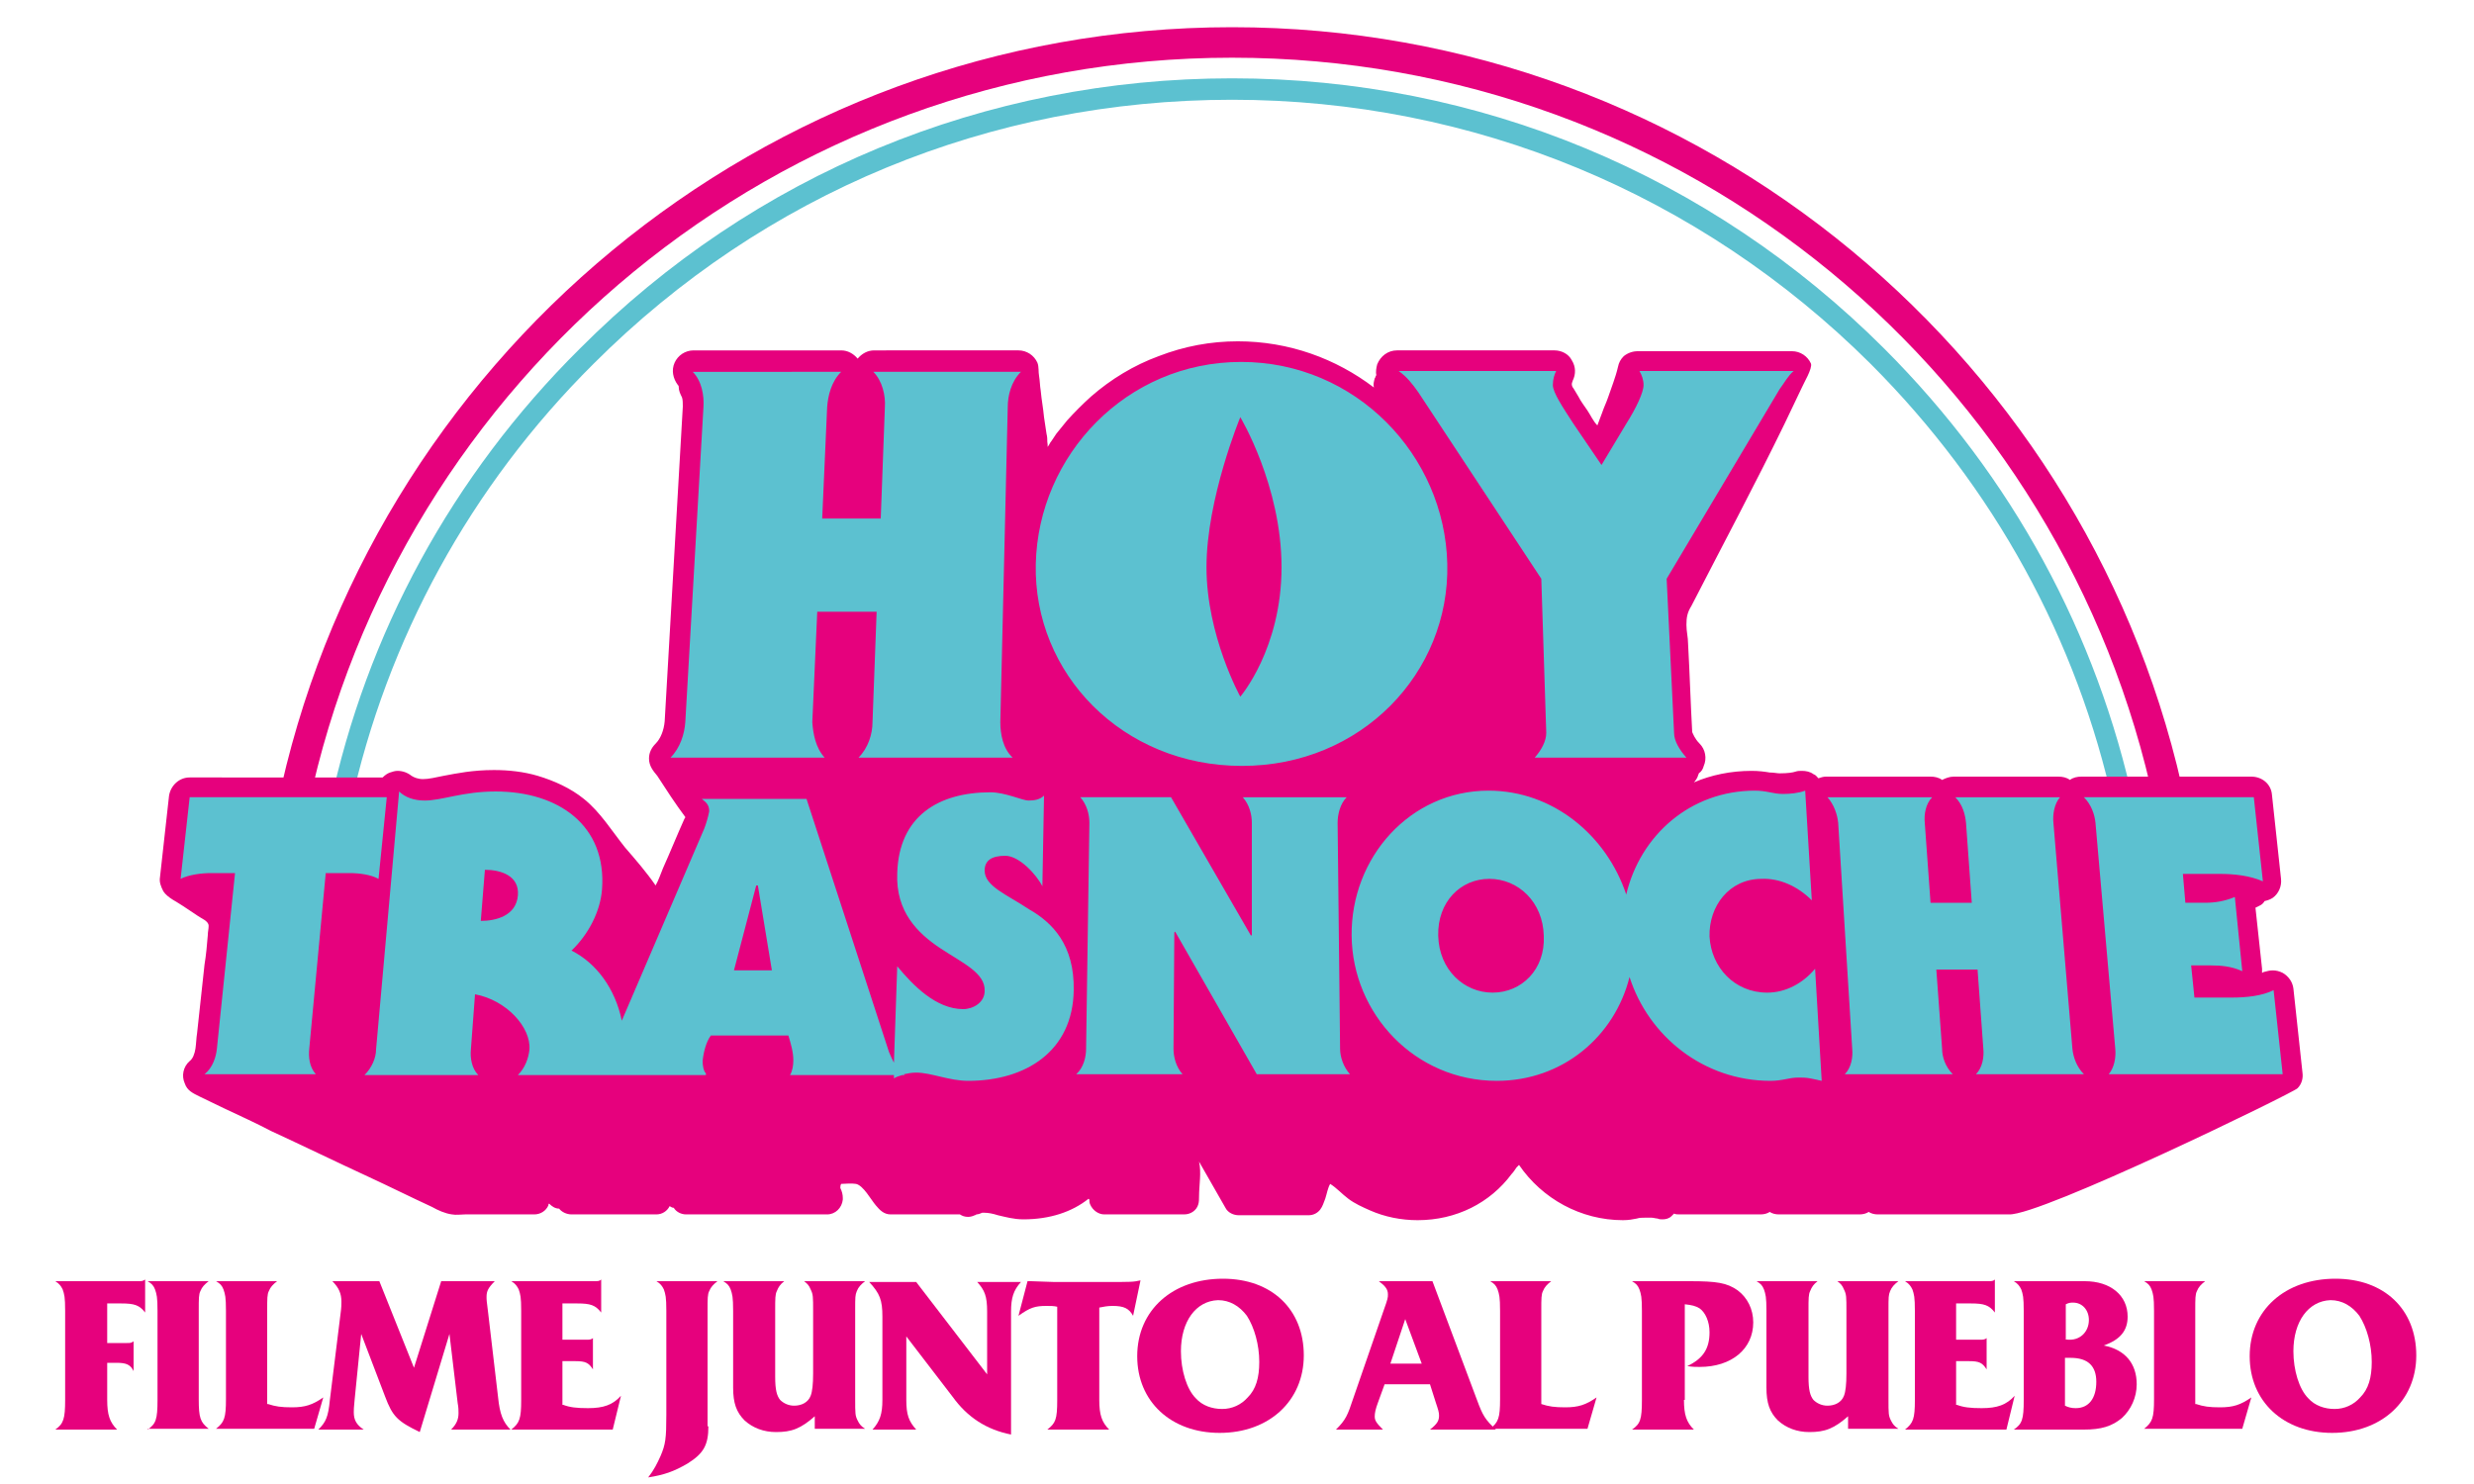 <?xml version="1.0" encoding="utf-8"?>
<!-- Generator: Adobe Illustrator 22.1.0, SVG Export Plug-In . SVG Version: 6.00 Build 0)  -->
<svg version="1.1" id="Capa_1" xmlns="http://www.w3.org/2000/svg" xmlns:xlink="http://www.w3.org/1999/xlink" x="0px" y="0px"
	 viewBox="0 0 300 180" style="enable-background:new 0 0 300 180;" xml:space="preserve">
<g>
	<path style="fill:none;" d="M149.4,7C94.3,7,48.3,46,37.4,97.8H40c4.5-20.9,14.8-40,30.3-55.5c21.1-21.1,49.2-32.8,79.1-32.8
		c29.9,0,58,11.6,79.1,32.8c15.5,15.5,25.8,34.6,30.3,55.5h2.5C250.4,46,204.4,7,149.4,7z"/>
	<path style="fill:none;" d="M149.4,12c-29.2,0-56.7,11.4-77.4,32C57,59,46.9,77.6,42.5,97.8h213.7c-4.4-20.2-14.5-38.8-29.5-53.7
		C206.1,23.4,178.6,12,149.4,12z"/>
	<path style="fill:#E6017D;" d="M149.4,7c55.1,0,101,38.9,111.9,90.8h3.8C254.1,44,206.4,3.3,149.4,3.3S44.6,44,33.6,97.8h3.8
		C48.3,46,94.3,7,149.4,7z"/>
	<path style="fill:#5CC1D0;" d="M72,44.1c20.7-20.7,48.1-32,77.4-32c29.2,0,56.7,11.4,77.4,32c15,15,25.1,33.5,29.5,53.7h2.5
		c-4.5-20.9-14.8-40-30.3-55.5c-21.1-21.1-49.2-32.8-79.1-32.8c-29.9,0-58,11.6-79.1,32.8C54.8,57.7,44.4,76.9,40,97.8h2.5
		C46.9,77.6,57,59,72,44.1z"/>
</g>
<g>
	<path style="fill:#E6017D;" d="M278.6,132c0.5-0.5,0.7-1.2,0.6-1.9l-1.1-10.2c-0.1-0.8-0.6-1.5-1.3-1.9c-0.4-0.2-0.8-0.3-1.2-0.3
		c-0.4,0-0.7,0.1-1.1,0.2c-0.1,0-0.1,0.1-0.2,0.1c0-0.2,0-0.3,0-0.5l-0.8-7.4c0.2-0.1,0.4-0.2,0.6-0.3c0.2-0.1,0.4-0.3,0.5-0.5
		c0.4-0.1,0.7-0.2,1-0.4c0.7-0.5,1.1-1.4,1-2.3l-1.1-10.2c-0.1-1.3-1.2-2.2-2.5-2.2h-20.6c-0.5,0-1,0.1-1.4,0.4
		c-0.4-0.3-0.9-0.4-1.4-0.4h-12.7c-0.5,0-1,0.2-1.4,0.4c-0.4-0.3-0.9-0.4-1.4-0.4h-12.7c-0.3,0-0.6,0.1-0.9,0.2
		c-0.2-0.2-0.3-0.4-0.6-0.5c-0.4-0.3-0.9-0.4-1.4-0.4c-0.3,0-0.5,0-0.8,0.1c-0.3,0.1-0.9,0.2-1.9,0.2c-0.3,0-0.7-0.1-1.2-0.1
		c-0.6-0.1-1.3-0.2-2.2-0.2c-2.5,0-4.9,0.5-7,1.4c0.2-0.2,0.4-0.5,0.5-0.8c0-0.1,0.1-0.2,0.1-0.3c0.3-0.2,0.5-0.5,0.6-0.9
		c0.4-0.9,0.2-2-0.5-2.7c-0.6-0.6-0.8-1.2-0.9-1.4c-0.2-3.6-0.3-7.1-0.5-10.7c0-0.8-0.2-1.5-0.2-2.3c0-0.9,0.1-1.5,0.6-2.3
		c3.8-7.4,7.7-14.7,11.3-22.1c0.7-1.5,1.4-2.9,2.1-4.4c0.2-0.5,1.3-2.3,1.1-2.9c-0.4-0.9-1.3-1.5-2.3-1.5c0,0-18.7,0-18.7,0
		c-0.6,0-1.2,0.2-1.7,0.6c-0.4,0.4-0.6,0.8-0.7,1.3c-0.3,1.3-0.8,2.5-1.2,3.7c-0.2,0.6-0.5,1.2-0.7,1.8c-0.2,0.5-0.4,1.1-0.6,1.6
		c-0.5-0.5-0.8-1.2-1.2-1.8c-0.4-0.6-0.8-1.1-1.1-1.7c-0.2-0.3-0.4-0.7-0.6-1c-0.1-0.1-0.2-0.3-0.2-0.5c0-0.2,0.1-0.3,0.1-0.4
		c0.4-0.8,0.4-1.7-0.1-2.5c-0.4-0.8-1.3-1.2-2.1-1.2h-19.1c-1.1,0-2,0.7-2.4,1.7c-0.1,0.4-0.2,0.9-0.1,1.3c-0.1,0.1-0.1,0.3-0.2,0.4
		c-0.1,0.4-0.2,0.7-0.1,1.1c-4.6-3.5-10.3-5.6-16.5-5.6c-3.3,0-6.5,0.6-9.6,1.8c-3,1.1-5.8,2.8-8.2,4.9c-1,0.9-2,1.9-2.9,2.9
		c-0.4,0.5-0.9,1.1-1.3,1.6c-0.2,0.3-0.4,0.6-0.6,0.9c-0.2,0.2-0.3,0.6-0.5,0.7c0.1-0.1,0-0.5,0-0.6c0-0.3,0-0.6-0.1-1
		c-0.1-0.7-0.2-1.3-0.3-2c-0.1-1.1-0.3-2.1-0.4-3.2c-0.1-0.6-0.1-1.2-0.2-1.8c-0.1-0.5,0-1.1-0.2-1.6c-0.4-0.9-1.3-1.5-2.3-1.5H106
		c-0.8,0-1.5,0.4-2,1c-0.5-0.6-1.2-1-2-1H84.1c-1,0-1.9,0.6-2.3,1.5c-0.4,0.9-0.2,1.9,0.4,2.7c0.1,0.1,0.1,0.1,0.1,0.2
		c0,0.5,0.2,0.9,0.4,1.3c0.1,0.3,0.1,0.7,0.1,1.1l-2.2,38.2c-0.1,1.1-0.5,2.1-1.1,2.7c-0.5,0.5-0.8,1.1-0.8,1.8c0,0.9,0.5,1.5,1,2.1
		c1.1,1.7,2.2,3.4,3.4,5c0,0.1-0.1,0.2-0.1,0.2c-0.9,2-1.7,4-2.6,6c-0.3,0.7-0.5,1.4-0.9,2.1c-1.1-1.6-2.4-3.1-3.7-4.6
		c-1.6-2-3-4.3-5-5.9c-1.6-1.3-3.6-2.2-5.6-2.8c-1.7-0.5-3.5-0.7-5.3-0.7c-2.6,0-4.5,0.4-6.1,0.7c-1,0.2-1.8,0.4-2.5,0.4
		c-0.6,0-1.1-0.2-1.4-0.4c-0.5-0.4-1.1-0.6-1.7-0.6c-0.3,0-0.6,0.1-0.9,0.2c-0.3,0.1-0.6,0.3-0.9,0.6H23c-1.3,0-2.3,1-2.5,2.2
		c0,0-1.1,9.9-1.1,9.9c-0.1,0.6,0.1,1.1,0.4,1.7c0.5,0.8,1.7,1.3,2.4,1.8c0.6,0.4,1.2,0.8,1.8,1.2c0.4,0.3,1.3,0.6,1.3,1.2
		c0,0.4-0.1,0.7-0.1,1.1c-0.1,1.2-0.2,2.4-0.4,3.6c-0.3,2.8-0.6,5.5-0.9,8.3c-0.1,0.6-0.1,1.2-0.2,1.9c-0.1,0.6-0.3,1.2-0.7,1.5
		c-0.8,0.7-1,1.8-0.6,2.7c0.3,0.9,1,1.2,1.8,1.6c1,0.5,1.9,0.9,2.9,1.4c1.9,0.9,3.9,1.8,5.8,2.8c3.9,1.8,7.8,3.7,11.7,5.5
		c2.6,1.2,5.2,2.5,7.8,3.7c0.7,0.4,1.6,0.8,2.4,0.9c0.5,0.1,1.1,0,1.6,0c1.2,0,2.3,0,3.5,0c1.6,0,3.3,0,4.9,0c0.7,0,1.4-0.4,1.7-1.1
		c0-0.1,0-0.2,0.1-0.2c0.3,0.3,0.7,0.6,1.2,0.6c0.3,0.4,0.9,0.7,1.5,0.7h10.3c0.7,0,1.3-0.4,1.6-1c0.2,0.1,0.3,0.2,0.5,0.2
		c0.3,0.5,0.9,0.8,1.5,0.8h6.7h3.6h6.8c1,0,1.8-0.8,1.9-1.8l0-0.2c0-0.4-0.1-0.8-0.3-1.2c0-0.2,0-0.3,0.1-0.5c0.5,0,1.2-0.1,1.8,0
		c0.9,0.2,1.8,1.9,2.4,2.6c0.5,0.6,1,1.1,1.8,1.1h8.4c0.3,0.2,0.6,0.3,1,0.3c0.3,0,0.6-0.1,0.8-0.2c0.1,0,0.2-0.1,0.2-0.1
		c0.2,0,0.5-0.1,0.7-0.2c0.1,0,0.2,0,0.3,0c0.4,0,1,0.1,1.6,0.3c0.9,0.2,1.9,0.5,3.1,0.5c3.2,0,5.9-0.9,7.9-2.5c0,0,0,0,0,0
		c0,0,0.1,0.1,0.1,0.1c0,0.2,0,0.4,0.1,0.6c0.3,0.7,1,1.2,1.7,1.2c0,0,9.7,0,9.7,0c0.8,0,1.5-0.5,1.7-1.2c0.1-0.3,0.1-0.7,0.1-1
		c0-1.3,0.3-2.9,0-4.2c0,0,0,0,0,0l3.2,5.6c0.3,0.6,1,0.9,1.6,0.9c0,0,8.5,0,8.5,0c0.6,0,1.1-0.3,1.4-0.7c0.3-0.4,0.4-0.8,0.6-1.3
		c0.2-0.6,0.3-1.3,0.6-1.8c0.8,0.5,1.4,1.2,2.2,1.8c0.8,0.6,1.7,1,2.6,1.4c1.8,0.8,3.8,1.2,5.8,1.2c4.7,0,8.8-2.1,11.4-5.6
		c0.2-0.2,0.4-0.5,0.6-0.8c0.1-0.1,0.2-0.2,0.3-0.3c2.8,4.1,7.5,6.7,12.6,6.7c0.7,0,1.2-0.1,1.7-0.2c0.3-0.1,0.6-0.1,0.9-0.1
		c0.3,0,0.5,0,0.7,0c0.1,0,0.1,0,0.2,0c0.2,0,0.5,0.1,0.7,0.1c0.2,0.1,0.4,0.1,0.6,0.1c0.4,0,0.8-0.1,1.1-0.4
		c0.1-0.1,0.2-0.2,0.3-0.3c0.2,0.1,0.4,0.1,0.7,0.1h9.8c0.4,0,0.8-0.1,1.1-0.3c0.3,0.2,0.7,0.3,1.1,0.3h9.8c0.4,0,0.8-0.1,1.1-0.3
		c0.3,0.2,0.7,0.3,1.1,0.3h15.9C247.4,147.5,278.2,132.5,278.6,132z"/>
	<g>
		<path style="fill:#5CC1D0;" d="M100,91.9H81.3c1.2-1.2,1.7-2.9,1.8-4.3l2.2-38.2c0.1-1.4-0.2-3.2-1.3-4.3H102
			c-1.2,1.2-1.6,2.9-1.7,4.3l-0.6,13.5h7.1l0.5-13.5c0.1-1.4-0.3-3.2-1.4-4.3h17.9c-1.2,1.2-1.6,2.9-1.6,4.3l-0.9,38.2
			c0,1.4,0.3,3.2,1.5,4.3h-18.7c1.2-1.2,1.7-2.9,1.7-4.3l0.5-13.4h-7.2l-0.6,13.4C98.6,89,98.9,90.7,100,91.9z M125.6,68.4
			c0.3-13.2,11-24.5,24.9-24.5c13.9,0,24.7,11.3,25,24.5c0.3,13.2-10.4,24.5-24.9,24.5C136.1,92.9,125.3,81.7,125.6,68.4z
			 M146.3,68.8c0,8.3,4.1,15.7,4.1,15.7s5-5.8,5-15.7s-5-18.2-5-18.2S146.3,60.5,146.3,68.8z M172,47.6l14.9,22.6l0.6,18.7
			c0,1-0.6,2.1-1.4,3h18.4c-0.8-0.9-1.5-2-1.5-3l-0.9-18.7l13.7-23c0.6-0.8,1-1.6,1.7-2.2h-18.7c0.3,0.5,0.5,1.1,0.5,1.7
			c0,0.9-0.9,2.8-2.1,4.7l-3,5l-3.4-5c-1.3-2-2.5-3.8-2.5-4.7c0-0.7,0.2-1.3,0.4-1.7h-19.1C170.6,45.7,171.3,46.6,172,47.6z
			 M46.9,96.7H23l-1.1,9.9c1-0.5,2.5-0.7,3.7-0.7h2.9l-2.2,21.3c-0.1,1-0.5,2.3-1.5,3.1h13.5c-0.8-0.9-0.9-2.1-0.8-3.1l2-21.3h2.9
			c1.2,0,2.6,0.2,3.5,0.7L46.9,96.7z M130.2,120.1c-0.1,7.4-5.8,11-12.8,11c-2.3,0-4.5-1-6.3-1c-0.6,0-1,0.1-1.5,0.2
			c0,0,0,0,0.1,0.1h-0.3c-0.3,0.1-0.7,0.2-1,0.4l0-0.4H95.8c0.3-0.5,0.4-1.2,0.4-1.8c0-1-0.3-2-0.6-3h-9.4c-0.6,0.8-0.9,2.1-1,3.1
			c0,0.5,0.1,1.2,0.4,1.5l0,0.2h-9.1h-4.8h-8.9c0.9-0.9,1.3-2.1,1.4-3.1c0.2-2.7-2.8-6-6.6-6.7l-0.5,6.7c-0.1,1,0.1,2.3,0.9,3.1
			H44.2c0.9-0.9,1.4-2.1,1.4-3.1l2.8-31.3c0.7,0.7,1.8,1.1,3.1,1.1c2.1,0,4.6-1.1,8.6-1.1c7.6,0,13.5,4.1,12.9,11.9
			c-0.2,2.6-1.6,5.4-3.7,7.4c3,1.5,5.3,4.6,6.1,8.5l10-23.3c0.2-0.5,0.5-1.5,0.6-2.1c0-0.8-0.4-1.1-0.9-1.5h12.7l10,30.7
			c0.2,0.5,0.4,0.9,0.6,1.3l0.4-11.7c1.9,2.3,4.7,5.2,8,5.2c1.2,0,2.6-0.8,2.6-2.2c0.1-2.2-2.7-3.4-5.4-5.2
			c-2.7-1.8-5.4-4.4-5.2-9.1c0.2-6.9,5-9.8,11.3-9.8c1.8,0,3.9,1,4.6,1c0.7,0,1.4-0.1,1.9-0.6l-0.2,11c-0.7-1.4-2.8-3.7-4.5-3.7
			c-1.7,0-2.5,0.6-2.5,1.8c0,1.9,2.7,2.9,5.4,4.7C127.6,111.9,130.3,114.6,130.2,120.1z M58.8,105.5l-0.5,6.2c1.8,0,4.3-0.6,4.5-3.1
			C63,106.2,60.7,105.5,58.8,105.5z M93.6,117.7l-1.7-10.3h-0.2L89,117.7H93.6z M162.2,99.8c0-1,0.3-2.3,1.1-3.1h-12.6
			c0.8,0.9,1.1,2.1,1.1,3.1l0,13.6l-0.1,0.1L142,96.7h-11c0.8,0.9,1.1,2.1,1.1,3.1l-0.4,27.4c0,1-0.3,2.3-1.2,3.1h12.9
			c-0.8-0.9-1.1-2.1-1.1-3.1l0.1-14.1l0.1-0.1l9.9,17.3h11.3c-0.8-0.9-1.2-2.1-1.2-3.1L162.2,99.8z M220.1,117.5l0.8,13.6
			c-0.4-0.1-0.9-0.2-1.4-0.3c-0.5-0.1-1-0.1-1.4-0.1c-0.6,0-1.1,0.1-1.6,0.2c-0.5,0.1-1.1,0.2-1.8,0.2c-8.1,0-14.8-5.4-17.1-12.6
			c-1.8,7.2-8.1,12.6-16.1,12.6c-9.9,0-17.5-8.1-17.6-17.6c-0.1-9.5,7.1-17.6,16.6-17.6c7.8,0,14.3,5.4,16.7,12.6
			c1.7-7.2,7.8-12.6,15.6-12.6c0.7,0,1.3,0.1,1.8,0.2c0.5,0.1,1,0.2,1.6,0.2c0.9,0,1.9-0.1,2.7-0.4l0.8,13.3
			c-1.7-1.7-3.9-2.7-6.1-2.6c-3.9,0-6.4,3.3-6.3,7c0.2,3.7,3,6.8,7,6.8C216.5,120.4,218.6,119.3,220.1,117.5z M187.2,113.5
			c-0.1-4.1-3.1-6.9-6.6-6.9c-3.5,0-6.3,2.8-6.2,6.9c0.1,4.1,3.1,6.9,6.6,6.9C184.5,120.4,187.4,117.6,187.2,113.5z M249,99.8
			c-0.1-1,0.1-2.3,0.8-3.1h-12.7c0.9,0.9,1.2,2.1,1.3,3.1l0.7,9.7h-5l-0.7-9.7c-0.1-1,0.1-2.3,0.9-3.1h-12.7
			c0.8,0.9,1.2,2.1,1.3,3.1l1.7,27.4c0.1,1-0.1,2.3-0.9,3.1h13.1c-0.9-0.9-1.3-2.1-1.3-3.1l-0.7-9.6h5l0.7,9.6
			c0.1,1-0.1,2.3-0.9,3.1h13.1c-0.9-0.9-1.3-2.1-1.4-3.1L249,99.8z M276.8,130.3l-1.1-10.2c-1.4,0.7-3.3,0.9-5.1,0.9h-4.5l-0.4-3.9
			h2.4c1.2,0,2.5,0.1,3.8,0.7l-0.9-9c-1.2,0.5-2.4,0.7-3.6,0.7H265l-0.3-3.5h4.5c1.7,0,3.6,0.2,5.2,0.9l-1.1-10.2h-20.6
			c0.9,0.9,1.3,2.1,1.4,3.1l2.4,27.4c0.1,1-0.1,2.3-0.8,3.1H276.8z"/>
	</g>
</g>
<g>
	<path style="fill:#E6017D;" d="M13,169.8c0,1.8,0.3,2.7,1.2,3.6H6.7c1-0.7,1.2-1.3,1.2-3.6V159c0-1.7-0.1-2-0.3-2.6
		c-0.2-0.4-0.4-0.7-0.9-1h10c0.5,0,0.6,0,0.9-0.2v4c-0.7-0.9-1.3-1.1-2.9-1.1H13v4.8h2.4c0.4,0,0.5,0,0.8-0.2v3.6
		c-0.4-0.8-0.9-1-2.1-1H13V169.8z"/>
	<path style="fill:#E6017D;" d="M17.9,173.4c1-0.7,1.2-1.2,1.2-3.6V159c0-1.7-0.1-2-0.3-2.6c-0.2-0.5-0.4-0.7-0.9-1h7.4
		c-0.5,0.4-0.8,0.7-1,1.2c-0.2,0.4-0.2,0.9-0.2,2.3v10.8c0,2.3,0.2,2.8,1.2,3.6H17.9z"/>
	<path style="fill:#E6017D;" d="M32.5,170.3c0.9,0.3,1.6,0.4,2.9,0.4c1.6,0,2.5-0.3,3.8-1.2l-1.1,3.8H26.2c1-0.8,1.2-1.3,1.2-3.6
		V159c0-1.7-0.1-2-0.3-2.6c-0.2-0.5-0.4-0.7-0.9-1h7.4c-0.5,0.4-0.8,0.7-1,1.2c-0.2,0.4-0.2,0.9-0.2,2.3V170.3z"/>
	<path style="fill:#E6017D;" d="M53.5,155.4H60c-0.8,0.8-1,1.2-1,1.9c0,0.4,0,0.4,0.2,2l1.2,10.2c0.2,2,0.6,3,1.5,3.9h-7.2
		c0.7-0.7,0.9-1.3,0.9-2c0-0.3,0-0.7-0.1-1.2l-1-8.4l-3.6,11.9c-2.7-1.3-3.3-1.9-4.2-4.3l-2.9-7.6l-0.8,8c-0.1,1.1-0.1,1.1-0.1,1.5
		c0,0.9,0.3,1.5,1.2,2.1h-5.5c0.9-0.9,1.2-1.5,1.4-3.6l1.3-10.5c0.1-0.7,0.1-1.1,0.1-1.4c0-1-0.3-1.7-1.1-2.5H46l4.2,10.5
		L53.5,155.4z"/>
	<path style="fill:#E6017D;" d="M68.3,170.4c0.8,0.3,1.6,0.4,3,0.4c1.9,0,3-0.4,4-1.5l-1,4.1H62c1-0.8,1.2-1.3,1.2-3.6V159
		c0-1.7-0.1-2-0.3-2.6c-0.2-0.4-0.4-0.7-0.9-1h10c0.5,0,0.7,0,0.9-0.2v4c-0.7-0.9-1.3-1.1-2.9-1.1h-1.8v4.4h2.9c0.3,0,0.6,0,0.8-0.2
		v3.8c-0.5-0.8-0.9-1-2.1-1h-1.6V170.4z"/>
	<path style="fill:#E6017D;" d="M85.9,173c0,2.3-0.6,3.3-2.5,4.5c-1.7,1-2.9,1.4-4.8,1.7c0.7-0.9,1.1-1.7,1.5-2.6
		c0.6-1.4,0.7-2.1,0.7-5V159c0-1.7-0.1-2-0.3-2.6c-0.2-0.4-0.4-0.7-0.9-1h7.4c-0.5,0.4-0.8,0.7-1,1.2c-0.2,0.4-0.2,0.9-0.2,2.3V173z
		"/>
	<path style="fill:#E6017D;" d="M98.9,171.7c-1.8,1.6-2.9,2-4.8,2c-1.5,0-2.8-0.5-3.8-1.4c-1-1-1.4-2.1-1.4-4V159
		c0-1.7-0.1-2-0.3-2.6c-0.2-0.5-0.4-0.7-0.9-1h7.4c-0.5,0.4-0.7,0.7-0.9,1.2c-0.2,0.4-0.2,0.9-0.2,2.3v8.1c0,1.6,0.2,2.3,0.6,2.8
		c0.4,0.4,1,0.7,1.7,0.7c0.9,0,1.7-0.4,2-1.2c0.2-0.5,0.3-1.4,0.3-2.7V159c0-1.7,0-2-0.3-2.6c-0.2-0.5-0.4-0.7-0.8-1h7.4
		c-0.5,0.4-0.8,0.7-1,1.2c-0.2,0.5-0.2,0.7-0.2,2.3v10.8c0,1.8,0,2,0.3,2.6c0.2,0.4,0.4,0.7,0.9,1h-6.1V171.7z"/>
	<path style="fill:#E6017D;" d="M105.8,173.4c0.9-1,1.2-1.9,1.2-3.6v-10.1c0-2-0.3-2.8-1.6-4.2h5.7l8.6,11.2v-7.6
		c0-1.9-0.3-2.6-1.2-3.6h5.3c-0.9,1-1.2,1.9-1.2,3.6v14.9c-3-0.6-5.3-2.1-7.1-4.6l-5.6-7.3v7.7c0,1.8,0.3,2.6,1.2,3.6H105.8z"/>
	<path style="fill:#E6017D;" d="M133.3,169.8c0,1.8,0.3,2.7,1.2,3.6H127c1-0.8,1.2-1.2,1.2-3.6v-11.3c-0.4-0.1-0.8-0.1-1.3-0.1
		c-1.4,0-2,0.2-3.4,1.2l1.1-4.2l0.4,0l2.9,0.1h5.8c3.6,0,3.7,0,4.6-0.2l-0.9,4.3c-0.5-0.9-1.1-1.2-2.5-1.2c-0.6,0-1.1,0.1-1.6,0.2
		V169.8z"/>
	<path style="fill:#E6017D;" d="M158.1,164.4c0,5.5-4.2,9.4-10.2,9.4c-5.9,0-10-3.8-10-9.3c0-5.6,4.3-9.4,10.4-9.4
		C154.2,155.1,158.1,158.8,158.1,164.4z M143.2,163.9c0,2.3,0.7,4.6,1.8,5.7c0.8,0.9,2,1.3,3.2,1.3c1.2,0,2.3-0.5,3.1-1.4
		c1-1,1.4-2.4,1.4-4.3c0-2.1-0.6-4.2-1.5-5.6c-0.9-1.2-2.1-1.9-3.5-1.9C145,157.8,143.2,160.3,143.2,163.9z"/>
	<path style="fill:#E6017D;" d="M173.7,155.4l5.4,14.4c0.7,1.9,1,2.4,2.3,3.6h-8c0.9-0.7,1.1-1.1,1.1-1.7c0-0.4-0.1-0.7-0.4-1.6
		l-0.7-2.2h-5.5l-0.8,2.2c-0.3,0.8-0.4,1.3-0.4,1.7c0,0.5,0.2,0.8,1,1.6h-5.7c1.2-1.2,1.4-1.7,2.1-3.8l3.7-10.7
		c0.5-1.4,0.5-1.5,0.5-1.9c0-0.6-0.3-1-1.1-1.6H173.7z M170.4,160l-1.8,5.4h3.8L170.4,160z"/>
	<path style="fill:#E6017D;" d="M186.9,170.3c0.9,0.3,1.6,0.4,2.9,0.4c1.6,0,2.5-0.3,3.8-1.2l-1.1,3.8h-11.8c1-0.8,1.2-1.3,1.2-3.6
		V159c0-1.7-0.1-2-0.3-2.6c-0.2-0.5-0.4-0.7-0.9-1h7.4c-0.5,0.4-0.8,0.7-1,1.2c-0.2,0.4-0.2,0.9-0.2,2.3V170.3z"/>
	<path style="fill:#E6017D;" d="M204.2,169.8c0,1.8,0.3,2.7,1.2,3.6h-7.5c1-0.7,1.2-1.2,1.2-3.6V159c0-1.7-0.1-2-0.3-2.6
		c-0.2-0.5-0.4-0.7-0.9-1h7c3.3,0,4.5,0.2,5.8,1.1c1.2,0.9,1.9,2.3,1.9,3.9c0,3.2-2.6,5.4-6.5,5.4c-0.5,0-0.8,0-1.5-0.1
		c1.9-0.9,2.7-2.1,2.7-4.1c0-1.3-0.5-2.4-1.2-2.9c-0.5-0.3-0.9-0.4-1.8-0.5V169.8z"/>
	<path style="fill:#E6017D;" d="M224.2,171.7c-1.8,1.6-2.9,2-4.8,2c-1.5,0-2.8-0.5-3.8-1.4c-1-1-1.4-2.1-1.4-4V159
		c0-1.7-0.1-2-0.3-2.6c-0.2-0.5-0.4-0.7-0.9-1h7.4c-0.5,0.4-0.7,0.7-0.9,1.2c-0.2,0.4-0.2,0.9-0.2,2.3v8.1c0,1.6,0.2,2.3,0.6,2.8
		c0.4,0.4,1,0.7,1.7,0.7c0.9,0,1.7-0.4,2-1.2c0.2-0.5,0.3-1.4,0.3-2.7V159c0-1.7,0-2-0.3-2.6c-0.2-0.5-0.4-0.7-0.8-1h7.4
		c-0.5,0.4-0.8,0.7-1,1.2c-0.2,0.5-0.2,0.7-0.2,2.3v10.8c0,1.8,0,2,0.3,2.6c0.2,0.4,0.4,0.7,0.9,1h-6.1V171.7z"/>
	<path style="fill:#E6017D;" d="M237.3,170.4c0.8,0.3,1.6,0.4,3,0.4c1.9,0,3-0.4,4-1.5l-1,4.1h-12.3c1-0.8,1.2-1.3,1.2-3.6V159
		c0-1.7-0.1-2-0.3-2.6c-0.2-0.4-0.4-0.7-0.9-1h10c0.5,0,0.7,0,0.9-0.2v4c-0.7-0.9-1.3-1.1-2.9-1.1h-1.8v4.4h2.9c0.3,0,0.6,0,0.8-0.2
		v3.8c-0.5-0.8-0.9-1-2.1-1h-1.6V170.4z"/>
	<path style="fill:#E6017D;" d="M252.8,155.4c3.1,0,5.2,1.7,5.2,4.3c0,1.7-0.9,2.8-2.9,3.5c2.6,0.5,4,2.2,4,4.7
		c0,1.6-0.7,3.1-1.8,4.1c-1.2,1-2.5,1.4-4.6,1.4h-8.5c1-0.7,1.2-1.2,1.2-3.6V159c0-1.7-0.1-2-0.3-2.6c-0.2-0.4-0.4-0.7-0.9-1H252.8z
		 M250.4,162.4c0.2,0.1,0.3,0.1,0.6,0.1c1.3,0,2.3-1,2.3-2.4c0-1.2-0.8-2.1-1.9-2.1c-0.3,0-0.5,0-0.9,0.2V162.4z M250.4,170.5
		c0.4,0.2,0.8,0.3,1.3,0.3c1.6,0,2.5-1.2,2.5-3.2c0-1.9-1-2.9-3.1-2.9c-0.1,0-0.4,0-0.7,0V170.5z"/>
	<path style="fill:#E6017D;" d="M266.3,170.3c0.9,0.3,1.6,0.4,2.9,0.4c1.6,0,2.5-0.3,3.8-1.2l-1.1,3.8H260c1-0.8,1.2-1.3,1.2-3.6
		V159c0-1.7-0.1-2-0.3-2.6c-0.2-0.5-0.4-0.7-0.9-1h7.4c-0.5,0.4-0.8,0.7-1,1.2c-0.2,0.4-0.2,0.9-0.2,2.3V170.3z"/>
	<path style="fill:#E6017D;" d="M293,164.4c0,5.5-4.2,9.4-10.2,9.4c-5.9,0-10-3.8-10-9.3c0-5.6,4.3-9.4,10.4-9.4
		C289.1,155.1,293,158.8,293,164.4z M278.1,163.9c0,2.3,0.7,4.6,1.8,5.7c0.8,0.9,2,1.3,3.2,1.3c1.2,0,2.3-0.5,3.1-1.4
		c1-1,1.4-2.4,1.4-4.3c0-2.1-0.6-4.2-1.5-5.6c-0.9-1.2-2.1-1.9-3.5-1.9C279.9,157.8,278.1,160.3,278.1,163.9z"/>
</g>
</svg>
